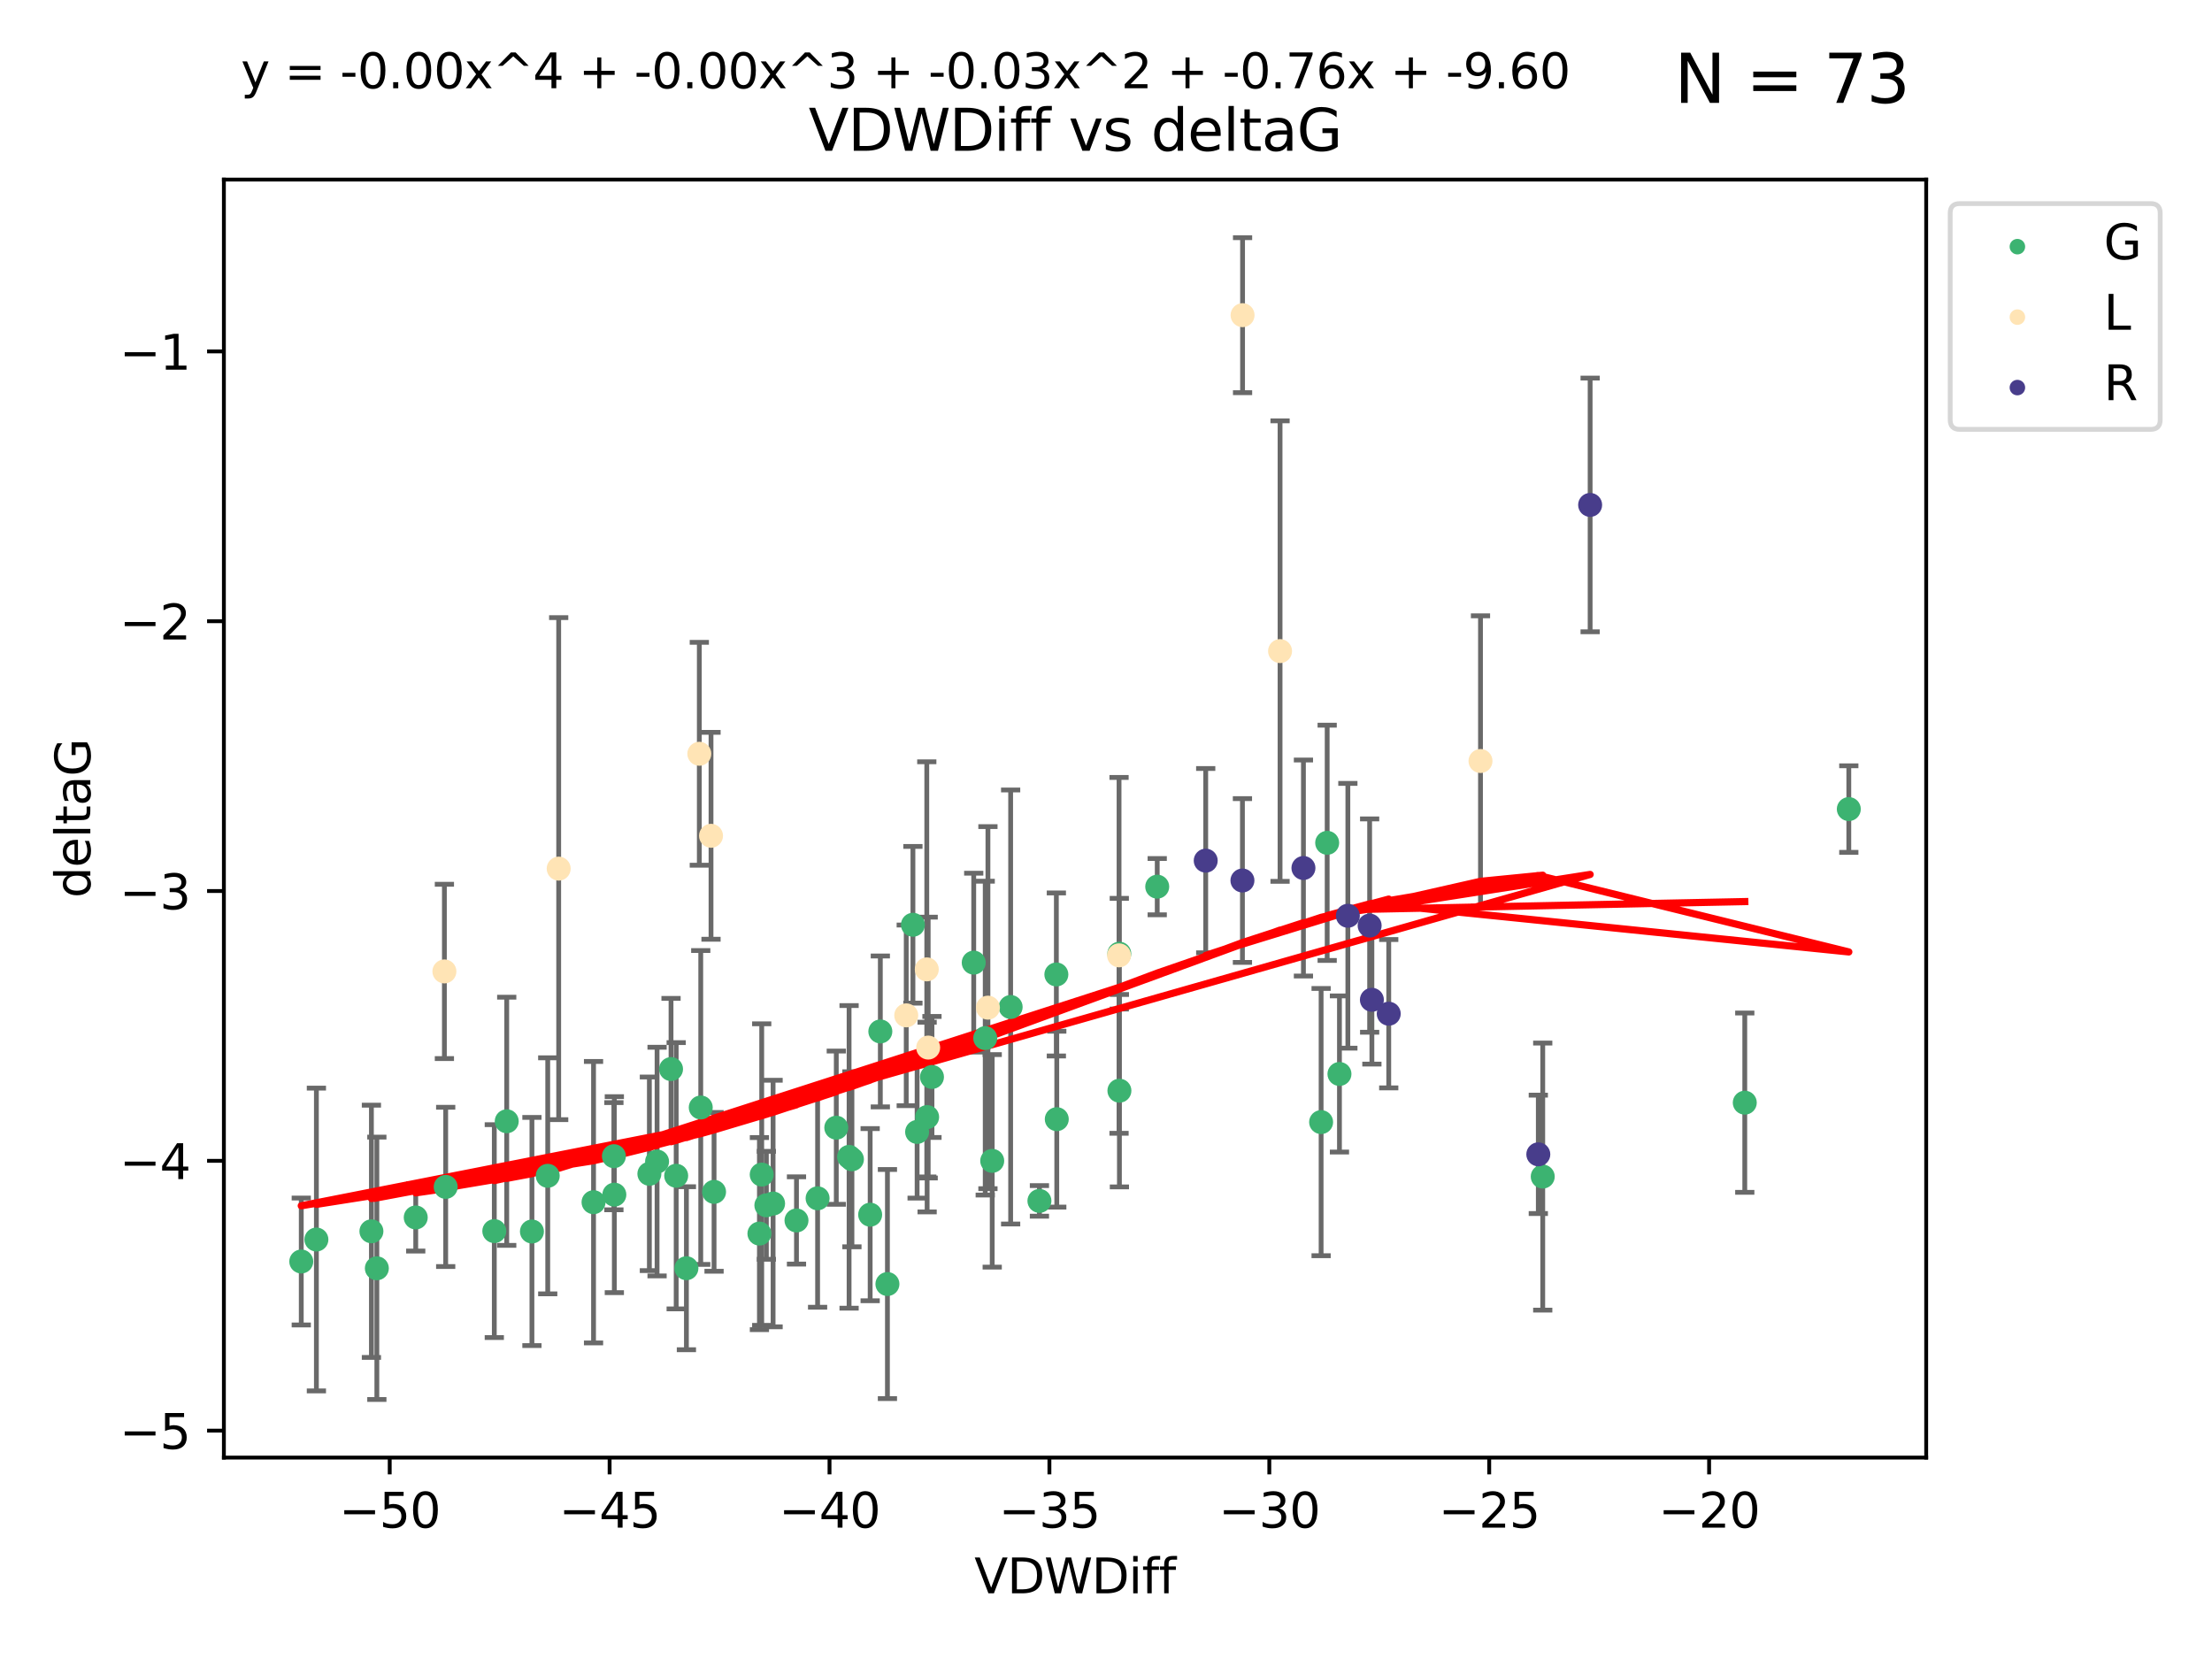 <?xml version="1.0" encoding="utf-8" standalone="no"?>
<!DOCTYPE svg PUBLIC "-//W3C//DTD SVG 1.1//EN"
  "http://www.w3.org/Graphics/SVG/1.1/DTD/svg11.dtd">
<svg xmlns:xlink="http://www.w3.org/1999/xlink" width="460.8pt" height="345.6pt" viewBox="0 0 460.8 345.6" xmlns="http://www.w3.org/2000/svg" version="1.1">
 <defs>
  <style type="text/css">*{stroke-linejoin: round; stroke-linecap: butt}</style>
 </defs>
 <g id="figure_1">
  <g id="patch_1">
   <path d="M 0 345.6 
L 460.8 345.6 
L 460.8 0 
L 0 0 
z
" style="fill: #ffffff"/>
  </g>
  <g id="axes_1">
   <g id="patch_2">
    <path d="M 46.64 303.64 
L 401.26 303.64 
L 401.26 37.411 
L 46.64 37.411 
z
" style="fill: #ffffff"/>
   </g>
   <g id="PathCollection_1">
    <defs>
     <path id="md3adcbb886" d="M 0 1.118 
C 0.297 1.118 0.581 1 0.791 0.791 
C 1 0.581 1.118 0.297 1.118 0 
C 1.118 -0.297 1 -0.581 0.791 -0.791 
C 0.581 -1 0.297 -1.118 0 -1.118 
C -0.297 -1.118 -0.581 -1 -0.791 -0.791 
C -1 -0.581 -1.118 -0.297 -1.118 0 
C -1.118 0.297 -1 0.581 -0.791 0.791 
C -0.581 1 -0.297 1.118 0 1.118 
z
" style="stroke: #3cb371"/>
    </defs>
    <g clip-path="url(#pef5b275955)">
     <use xlink:href="#md3adcbb886" x="78.505" y="264.211" style="fill: #3cb371; stroke: #3cb371"/>
     <use xlink:href="#md3adcbb886" x="136.879" y="241.977" style="fill: #3cb371; stroke: #3cb371"/>
     <use xlink:href="#md3adcbb886" x="127.978" y="248.867" style="fill: #3cb371; stroke: #3cb371"/>
     <use xlink:href="#md3adcbb886" x="123.645" y="250.439" style="fill: #3cb371; stroke: #3cb371"/>
     <use xlink:href="#md3adcbb886" x="65.911" y="258.214" style="fill: #3cb371; stroke: #3cb371"/>
     <use xlink:href="#md3adcbb886" x="159.648" y="251.085" style="fill: #3cb371; stroke: #3cb371"/>
     <use xlink:href="#md3adcbb886" x="62.759" y="262.794" style="fill: #3cb371; stroke: #3cb371"/>
     <use xlink:href="#md3adcbb886" x="135.278" y="244.528" style="fill: #3cb371; stroke: #3cb371"/>
     <use xlink:href="#md3adcbb886" x="102.973" y="256.46" style="fill: #3cb371; stroke: #3cb371"/>
     <use xlink:href="#md3adcbb886" x="145.979" y="230.708" style="fill: #3cb371; stroke: #3cb371"/>
     <use xlink:href="#md3adcbb886" x="174.214" y="234.918" style="fill: #3cb371; stroke: #3cb371"/>
     <use xlink:href="#md3adcbb886" x="158.679" y="244.688" style="fill: #3cb371; stroke: #3cb371"/>
     <use xlink:href="#md3adcbb886" x="77.372" y="256.501" style="fill: #3cb371; stroke: #3cb371"/>
     <use xlink:href="#md3adcbb886" x="148.752" y="248.288" style="fill: #3cb371; stroke: #3cb371"/>
     <use xlink:href="#md3adcbb886" x="161.048" y="250.718" style="fill: #3cb371; stroke: #3cb371"/>
     <use xlink:href="#md3adcbb886" x="181.27" y="253.04" style="fill: #3cb371; stroke: #3cb371"/>
     <use xlink:href="#md3adcbb886" x="105.561" y="233.582" style="fill: #3cb371; stroke: #3cb371"/>
     <use xlink:href="#md3adcbb886" x="110.811" y="256.544" style="fill: #3cb371; stroke: #3cb371"/>
     <use xlink:href="#md3adcbb886" x="140.862" y="244.932" style="fill: #3cb371; stroke: #3cb371"/>
     <use xlink:href="#md3adcbb886" x="139.788" y="222.706" style="fill: #3cb371; stroke: #3cb371"/>
     <use xlink:href="#md3adcbb886" x="165.923" y="254.242" style="fill: #3cb371; stroke: #3cb371"/>
     <use xlink:href="#md3adcbb886" x="92.846" y="247.256" style="fill: #3cb371; stroke: #3cb371"/>
     <use xlink:href="#md3adcbb886" x="158.201" y="256.98" style="fill: #3cb371; stroke: #3cb371"/>
     <use xlink:href="#md3adcbb886" x="86.605" y="253.618" style="fill: #3cb371; stroke: #3cb371"/>
     <use xlink:href="#md3adcbb886" x="114.103" y="244.944" style="fill: #3cb371; stroke: #3cb371"/>
     <use xlink:href="#md3adcbb886" x="142.992" y="264.195" style="fill: #3cb371; stroke: #3cb371"/>
     <use xlink:href="#md3adcbb886" x="220.146" y="233.143" style="fill: #3cb371; stroke: #3cb371"/>
     <use xlink:href="#md3adcbb886" x="202.844" y="200.532" style="fill: #3cb371; stroke: #3cb371"/>
     <use xlink:href="#md3adcbb886" x="233.169" y="198.674" style="fill: #3cb371; stroke: #3cb371"/>
     <use xlink:href="#md3adcbb886" x="176.88" y="240.998" style="fill: #3cb371; stroke: #3cb371"/>
     <use xlink:href="#md3adcbb886" x="216.531" y="250.169" style="fill: #3cb371; stroke: #3cb371"/>
     <use xlink:href="#md3adcbb886" x="170.321" y="249.632" style="fill: #3cb371; stroke: #3cb371"/>
     <use xlink:href="#md3adcbb886" x="184.868" y="267.488" style="fill: #3cb371; stroke: #3cb371"/>
     <use xlink:href="#md3adcbb886" x="233.194" y="227.211" style="fill: #3cb371; stroke: #3cb371"/>
     <use xlink:href="#md3adcbb886" x="191.051" y="235.802" style="fill: #3cb371; stroke: #3cb371"/>
     <use xlink:href="#md3adcbb886" x="127.886" y="240.857" style="fill: #3cb371; stroke: #3cb371"/>
     <use xlink:href="#md3adcbb886" x="206.696" y="241.829" style="fill: #3cb371; stroke: #3cb371"/>
     <use xlink:href="#md3adcbb886" x="177.472" y="241.5" style="fill: #3cb371; stroke: #3cb371"/>
     <use xlink:href="#md3adcbb886" x="194.147" y="224.353" style="fill: #3cb371; stroke: #3cb371"/>
     <use xlink:href="#md3adcbb886" x="210.536" y="209.777" style="fill: #3cb371; stroke: #3cb371"/>
     <use xlink:href="#md3adcbb886" x="241.071" y="184.709" style="fill: #3cb371; stroke: #3cb371"/>
     <use xlink:href="#md3adcbb886" x="190.179" y="192.646" style="fill: #3cb371; stroke: #3cb371"/>
     <use xlink:href="#md3adcbb886" x="193.138" y="232.706" style="fill: #3cb371; stroke: #3cb371"/>
     <use xlink:href="#md3adcbb886" x="220.059" y="202.998" style="fill: #3cb371; stroke: #3cb371"/>
     <use xlink:href="#md3adcbb886" x="205.24" y="216.26" style="fill: #3cb371; stroke: #3cb371"/>
     <use xlink:href="#md3adcbb886" x="183.389" y="214.869" style="fill: #3cb371; stroke: #3cb371"/>
     <use xlink:href="#md3adcbb886" x="276.475" y="175.575" style="fill: #3cb371; stroke: #3cb371"/>
     <use xlink:href="#md3adcbb886" x="275.212" y="233.754" style="fill: #3cb371; stroke: #3cb371"/>
     <use xlink:href="#md3adcbb886" x="321.381" y="245.104" style="fill: #3cb371; stroke: #3cb371"/>
     <use xlink:href="#md3adcbb886" x="279.033" y="223.728" style="fill: #3cb371; stroke: #3cb371"/>
     <use xlink:href="#md3adcbb886" x="385.141" y="168.546" style="fill: #3cb371; stroke: #3cb371"/>
     <use xlink:href="#md3adcbb886" x="363.469" y="229.707" style="fill: #3cb371; stroke: #3cb371"/>
    </g>
   </g>
   <g id="PathCollection_2">
    <defs>
     <path id="m2c2a32505f" d="M 0 1.118 
C 0.297 1.118 0.581 1 0.791 0.791 
C 1 0.581 1.118 0.297 1.118 0 
C 1.118 -0.297 1 -0.581 0.791 -0.791 
C 0.581 -1 0.297 -1.118 0 -1.118 
C -0.297 -1.118 -0.581 -1 -0.791 -0.791 
C -1 -0.581 -1.118 -0.297 -1.118 0 
C -1.118 0.297 -1 0.581 -0.791 0.791 
C -0.581 1 -0.297 1.118 0 1.118 
z
" style="stroke: #ffe4b5"/>
    </defs>
    <g clip-path="url(#pef5b275955)">
     <use xlink:href="#m2c2a32505f" x="145.68" y="157.025" style="fill: #ffe4b5; stroke: #ffe4b5"/>
     <use xlink:href="#m2c2a32505f" x="193.357" y="218.228" style="fill: #ffe4b5; stroke: #ffe4b5"/>
     <use xlink:href="#m2c2a32505f" x="92.576" y="202.366" style="fill: #ffe4b5; stroke: #ffe4b5"/>
     <use xlink:href="#m2c2a32505f" x="193.066" y="201.939" style="fill: #ffe4b5; stroke: #ffe4b5"/>
     <use xlink:href="#m2c2a32505f" x="266.659" y="135.635" style="fill: #ffe4b5; stroke: #ffe4b5"/>
     <use xlink:href="#m2c2a32505f" x="148.118" y="174.111" style="fill: #ffe4b5; stroke: #ffe4b5"/>
     <use xlink:href="#m2c2a32505f" x="116.385" y="180.95" style="fill: #ffe4b5; stroke: #ffe4b5"/>
     <use xlink:href="#m2c2a32505f" x="233.118" y="199.02" style="fill: #ffe4b5; stroke: #ffe4b5"/>
     <use xlink:href="#m2c2a32505f" x="205.804" y="209.912" style="fill: #ffe4b5; stroke: #ffe4b5"/>
     <use xlink:href="#m2c2a32505f" x="188.786" y="211.518" style="fill: #ffe4b5; stroke: #ffe4b5"/>
     <use xlink:href="#m2c2a32505f" x="258.849" y="65.657" style="fill: #ffe4b5; stroke: #ffe4b5"/>
     <use xlink:href="#m2c2a32505f" x="308.414" y="158.534" style="fill: #ffe4b5; stroke: #ffe4b5"/>
    </g>
   </g>
   <g id="PathCollection_3">
    <defs>
     <path id="m43ad00a705" d="M 0 1.118 
C 0.297 1.118 0.581 1 0.791 0.791 
C 1 0.581 1.118 0.297 1.118 0 
C 1.118 -0.297 1 -0.581 0.791 -0.791 
C 0.581 -1 0.297 -1.118 0 -1.118 
C -0.297 -1.118 -0.581 -1 -0.791 -0.791 
C -1 -0.581 -1.118 -0.297 -1.118 0 
C -1.118 0.297 -1 0.581 -0.791 0.791 
C -0.581 1 -0.297 1.118 0 1.118 
z
" style="stroke: #483d8b"/>
    </defs>
    <g clip-path="url(#pef5b275955)">
     <use xlink:href="#m43ad00a705" x="271.53" y="180.82" style="fill: #483d8b; stroke: #483d8b"/>
     <use xlink:href="#m43ad00a705" x="331.254" y="105.183" style="fill: #483d8b; stroke: #483d8b"/>
     <use xlink:href="#m43ad00a705" x="289.3" y="211.175" style="fill: #483d8b; stroke: #483d8b"/>
     <use xlink:href="#m43ad00a705" x="251.173" y="179.288" style="fill: #483d8b; stroke: #483d8b"/>
     <use xlink:href="#m43ad00a705" x="285.321" y="192.814" style="fill: #483d8b; stroke: #483d8b"/>
     <use xlink:href="#m43ad00a705" x="320.459" y="240.47" style="fill: #483d8b; stroke: #483d8b"/>
     <use xlink:href="#m43ad00a705" x="285.79" y="208.278" style="fill: #483d8b; stroke: #483d8b"/>
     <use xlink:href="#m43ad00a705" x="258.822" y="183.424" style="fill: #483d8b; stroke: #483d8b"/>
     <use xlink:href="#m43ad00a705" x="280.784" y="190.772" style="fill: #483d8b; stroke: #483d8b"/>
    </g>
   </g>
   <g id="matplotlib.axis_1">
    <g id="xtick_1">
     <g id="line2d_1">
      <defs>
       <path id="me455924cfa" d="M 0 0 
L 0 3.5 
" style="stroke: #000000; stroke-width: 0.8"/>
      </defs>
      <g>
       <use xlink:href="#me455924cfa" x="81.184" y="303.64" style="stroke: #000000; stroke-width: 0.8"/>
      </g>
     </g>
     <g id="text_1">
      <!-- −50 -->
      <g transform="translate(70.632 318.238)scale(0.1 -0.1)">
       <defs>
        <path id="DejaVuSans-2212" d="M 678 2272 
L 4684 2272 
L 4684 1741 
L 678 1741 
L 678 2272 
z
" transform="scale(0.016)"/>
        <path id="DejaVuSans-35" d="M 691 4666 
L 3169 4666 
L 3169 4134 
L 1269 4134 
L 1269 2991 
Q 1406 3038 1543 3061 
Q 1681 3084 1819 3084 
Q 2600 3084 3056 2656 
Q 3513 2228 3513 1497 
Q 3513 744 3044 326 
Q 2575 -91 1722 -91 
Q 1428 -91 1123 -41 
Q 819 9 494 109 
L 494 744 
Q 775 591 1075 516 
Q 1375 441 1709 441 
Q 2250 441 2565 725 
Q 2881 1009 2881 1497 
Q 2881 1984 2565 2268 
Q 2250 2553 1709 2553 
Q 1456 2553 1204 2497 
Q 953 2441 691 2322 
L 691 4666 
z
" transform="scale(0.016)"/>
        <path id="DejaVuSans-30" d="M 2034 4250 
Q 1547 4250 1301 3770 
Q 1056 3291 1056 2328 
Q 1056 1369 1301 889 
Q 1547 409 2034 409 
Q 2525 409 2770 889 
Q 3016 1369 3016 2328 
Q 3016 3291 2770 3770 
Q 2525 4250 2034 4250 
z
M 2034 4750 
Q 2819 4750 3233 4129 
Q 3647 3509 3647 2328 
Q 3647 1150 3233 529 
Q 2819 -91 2034 -91 
Q 1250 -91 836 529 
Q 422 1150 422 2328 
Q 422 3509 836 4129 
Q 1250 4750 2034 4750 
z
" transform="scale(0.016)"/>
       </defs>
       <use xlink:href="#DejaVuSans-2212"/>
       <use xlink:href="#DejaVuSans-35" x="83.789"/>
       <use xlink:href="#DejaVuSans-30" x="147.412"/>
      </g>
     </g>
    </g>
    <g id="xtick_2">
     <g id="line2d_2">
      <g>
       <use xlink:href="#me455924cfa" x="126.993" y="303.64" style="stroke: #000000; stroke-width: 0.8"/>
      </g>
     </g>
     <g id="text_2">
      <!-- −45 -->
      <g transform="translate(116.441 318.238)scale(0.1 -0.1)">
       <defs>
        <path id="DejaVuSans-34" d="M 2419 4116 
L 825 1625 
L 2419 1625 
L 2419 4116 
z
M 2253 4666 
L 3047 4666 
L 3047 1625 
L 3713 1625 
L 3713 1100 
L 3047 1100 
L 3047 0 
L 2419 0 
L 2419 1100 
L 313 1100 
L 313 1709 
L 2253 4666 
z
" transform="scale(0.016)"/>
       </defs>
       <use xlink:href="#DejaVuSans-2212"/>
       <use xlink:href="#DejaVuSans-34" x="83.789"/>
       <use xlink:href="#DejaVuSans-35" x="147.412"/>
      </g>
     </g>
    </g>
    <g id="xtick_3">
     <g id="line2d_3">
      <g>
       <use xlink:href="#me455924cfa" x="172.802" y="303.64" style="stroke: #000000; stroke-width: 0.8"/>
      </g>
     </g>
     <g id="text_3">
      <!-- −40 -->
      <g transform="translate(162.25 318.238)scale(0.1 -0.1)">
       <use xlink:href="#DejaVuSans-2212"/>
       <use xlink:href="#DejaVuSans-34" x="83.789"/>
       <use xlink:href="#DejaVuSans-30" x="147.412"/>
      </g>
     </g>
    </g>
    <g id="xtick_4">
     <g id="line2d_4">
      <g>
       <use xlink:href="#me455924cfa" x="218.611" y="303.64" style="stroke: #000000; stroke-width: 0.8"/>
      </g>
     </g>
     <g id="text_4">
      <!-- −35 -->
      <g transform="translate(208.059 318.238)scale(0.1 -0.1)">
       <defs>
        <path id="DejaVuSans-33" d="M 2597 2516 
Q 3050 2419 3304 2112 
Q 3559 1806 3559 1356 
Q 3559 666 3084 287 
Q 2609 -91 1734 -91 
Q 1441 -91 1130 -33 
Q 819 25 488 141 
L 488 750 
Q 750 597 1062 519 
Q 1375 441 1716 441 
Q 2309 441 2620 675 
Q 2931 909 2931 1356 
Q 2931 1769 2642 2001 
Q 2353 2234 1838 2234 
L 1294 2234 
L 1294 2753 
L 1863 2753 
Q 2328 2753 2575 2939 
Q 2822 3125 2822 3475 
Q 2822 3834 2567 4026 
Q 2313 4219 1838 4219 
Q 1578 4219 1281 4162 
Q 984 4106 628 3988 
L 628 4550 
Q 988 4650 1302 4700 
Q 1616 4750 1894 4750 
Q 2613 4750 3031 4423 
Q 3450 4097 3450 3541 
Q 3450 3153 3228 2886 
Q 3006 2619 2597 2516 
z
" transform="scale(0.016)"/>
       </defs>
       <use xlink:href="#DejaVuSans-2212"/>
       <use xlink:href="#DejaVuSans-33" x="83.789"/>
       <use xlink:href="#DejaVuSans-35" x="147.412"/>
      </g>
     </g>
    </g>
    <g id="xtick_5">
     <g id="line2d_5">
      <g>
       <use xlink:href="#me455924cfa" x="264.42" y="303.64" style="stroke: #000000; stroke-width: 0.8"/>
      </g>
     </g>
     <g id="text_5">
      <!-- −30 -->
      <g transform="translate(253.868 318.238)scale(0.1 -0.1)">
       <use xlink:href="#DejaVuSans-2212"/>
       <use xlink:href="#DejaVuSans-33" x="83.789"/>
       <use xlink:href="#DejaVuSans-30" x="147.412"/>
      </g>
     </g>
    </g>
    <g id="xtick_6">
     <g id="line2d_6">
      <g>
       <use xlink:href="#me455924cfa" x="310.229" y="303.64" style="stroke: #000000; stroke-width: 0.8"/>
      </g>
     </g>
     <g id="text_6">
      <!-- −25 -->
      <g transform="translate(299.676 318.238)scale(0.1 -0.1)">
       <defs>
        <path id="DejaVuSans-32" d="M 1228 531 
L 3431 531 
L 3431 0 
L 469 0 
L 469 531 
Q 828 903 1448 1529 
Q 2069 2156 2228 2338 
Q 2531 2678 2651 2914 
Q 2772 3150 2772 3378 
Q 2772 3750 2511 3984 
Q 2250 4219 1831 4219 
Q 1534 4219 1204 4116 
Q 875 4013 500 3803 
L 500 4441 
Q 881 4594 1212 4672 
Q 1544 4750 1819 4750 
Q 2544 4750 2975 4387 
Q 3406 4025 3406 3419 
Q 3406 3131 3298 2873 
Q 3191 2616 2906 2266 
Q 2828 2175 2409 1742 
Q 1991 1309 1228 531 
z
" transform="scale(0.016)"/>
       </defs>
       <use xlink:href="#DejaVuSans-2212"/>
       <use xlink:href="#DejaVuSans-32" x="83.789"/>
       <use xlink:href="#DejaVuSans-35" x="147.412"/>
      </g>
     </g>
    </g>
    <g id="xtick_7">
     <g id="line2d_7">
      <g>
       <use xlink:href="#me455924cfa" x="356.038" y="303.64" style="stroke: #000000; stroke-width: 0.8"/>
      </g>
     </g>
     <g id="text_7">
      <!-- −20 -->
      <g transform="translate(345.485 318.238)scale(0.1 -0.1)">
       <use xlink:href="#DejaVuSans-2212"/>
       <use xlink:href="#DejaVuSans-32" x="83.789"/>
       <use xlink:href="#DejaVuSans-30" x="147.412"/>
      </g>
     </g>
    </g>
    <g id="text_8">
     <!-- VDWDiff -->
     <g transform="translate(202.977 331.917)scale(0.1 -0.1)">
      <defs>
       <path id="DejaVuSans-56" d="M 1831 0 
L 50 4666 
L 709 4666 
L 2188 738 
L 3669 4666 
L 4325 4666 
L 2547 0 
L 1831 0 
z
" transform="scale(0.016)"/>
       <path id="DejaVuSans-44" d="M 1259 4147 
L 1259 519 
L 2022 519 
Q 2988 519 3436 956 
Q 3884 1394 3884 2338 
Q 3884 3275 3436 3711 
Q 2988 4147 2022 4147 
L 1259 4147 
z
M 628 4666 
L 1925 4666 
Q 3281 4666 3915 4102 
Q 4550 3538 4550 2338 
Q 4550 1131 3912 565 
Q 3275 0 1925 0 
L 628 0 
L 628 4666 
z
" transform="scale(0.016)"/>
       <path id="DejaVuSans-57" d="M 213 4666 
L 850 4666 
L 1831 722 
L 2809 4666 
L 3519 4666 
L 4500 722 
L 5478 4666 
L 6119 4666 
L 4947 0 
L 4153 0 
L 3169 4050 
L 2175 0 
L 1381 0 
L 213 4666 
z
" transform="scale(0.016)"/>
       <path id="DejaVuSans-69" d="M 603 3500 
L 1178 3500 
L 1178 0 
L 603 0 
L 603 3500 
z
M 603 4863 
L 1178 4863 
L 1178 4134 
L 603 4134 
L 603 4863 
z
" transform="scale(0.016)"/>
       <path id="DejaVuSans-66" d="M 2375 4863 
L 2375 4384 
L 1825 4384 
Q 1516 4384 1395 4259 
Q 1275 4134 1275 3809 
L 1275 3500 
L 2222 3500 
L 2222 3053 
L 1275 3053 
L 1275 0 
L 697 0 
L 697 3053 
L 147 3053 
L 147 3500 
L 697 3500 
L 697 3744 
Q 697 4328 969 4595 
Q 1241 4863 1831 4863 
L 2375 4863 
z
" transform="scale(0.016)"/>
      </defs>
      <use xlink:href="#DejaVuSans-56"/>
      <use xlink:href="#DejaVuSans-44" x="68.408"/>
      <use xlink:href="#DejaVuSans-57" x="145.41"/>
      <use xlink:href="#DejaVuSans-44" x="244.287"/>
      <use xlink:href="#DejaVuSans-69" x="321.289"/>
      <use xlink:href="#DejaVuSans-66" x="349.072"/>
      <use xlink:href="#DejaVuSans-66" x="384.277"/>
     </g>
    </g>
   </g>
   <g id="matplotlib.axis_2">
    <g id="ytick_1">
     <g id="line2d_8">
      <defs>
       <path id="m483d3ed8d2" d="M 0 0 
L -3.5 0 
" style="stroke: #000000; stroke-width: 0.8"/>
      </defs>
      <g>
       <use xlink:href="#m483d3ed8d2" x="46.64" y="298.025" style="stroke: #000000; stroke-width: 0.8"/>
      </g>
     </g>
     <g id="text_9">
      <!-- −5 -->
      <g transform="translate(24.898 301.824)scale(0.1 -0.1)">
       <use xlink:href="#DejaVuSans-2212"/>
       <use xlink:href="#DejaVuSans-35" x="83.789"/>
      </g>
     </g>
    </g>
    <g id="ytick_2">
     <g id="line2d_9">
      <g>
       <use xlink:href="#m483d3ed8d2" x="46.64" y="241.82" style="stroke: #000000; stroke-width: 0.8"/>
      </g>
     </g>
     <g id="text_10">
      <!-- −4 -->
      <g transform="translate(24.898 245.619)scale(0.1 -0.1)">
       <use xlink:href="#DejaVuSans-2212"/>
       <use xlink:href="#DejaVuSans-34" x="83.789"/>
      </g>
     </g>
    </g>
    <g id="ytick_3">
     <g id="line2d_10">
      <g>
       <use xlink:href="#m483d3ed8d2" x="46.64" y="185.616" style="stroke: #000000; stroke-width: 0.8"/>
      </g>
     </g>
     <g id="text_11">
      <!-- −3 -->
      <g transform="translate(24.898 189.415)scale(0.1 -0.1)">
       <use xlink:href="#DejaVuSans-2212"/>
       <use xlink:href="#DejaVuSans-33" x="83.789"/>
      </g>
     </g>
    </g>
    <g id="ytick_4">
     <g id="line2d_11">
      <g>
       <use xlink:href="#m483d3ed8d2" x="46.64" y="129.411" style="stroke: #000000; stroke-width: 0.8"/>
      </g>
     </g>
     <g id="text_12">
      <!-- −2 -->
      <g transform="translate(24.898 133.21)scale(0.1 -0.1)">
       <use xlink:href="#DejaVuSans-2212"/>
       <use xlink:href="#DejaVuSans-32" x="83.789"/>
      </g>
     </g>
    </g>
    <g id="ytick_5">
     <g id="line2d_12">
      <g>
       <use xlink:href="#m483d3ed8d2" x="46.64" y="73.207" style="stroke: #000000; stroke-width: 0.8"/>
      </g>
     </g>
     <g id="text_13">
      <!-- −1 -->
      <g transform="translate(24.898 77.006)scale(0.1 -0.1)">
       <defs>
        <path id="DejaVuSans-31" d="M 794 531 
L 1825 531 
L 1825 4091 
L 703 3866 
L 703 4441 
L 1819 4666 
L 2450 4666 
L 2450 531 
L 3481 531 
L 3481 0 
L 794 0 
L 794 531 
z
" transform="scale(0.016)"/>
       </defs>
       <use xlink:href="#DejaVuSans-2212"/>
       <use xlink:href="#DejaVuSans-31" x="83.789"/>
      </g>
     </g>
    </g>
    <g id="text_14">
     <!-- deltaG -->
     <g transform="translate(18.818 187.064)rotate(-90)scale(0.1 -0.1)">
      <defs>
       <path id="DejaVuSans-64" d="M 2906 2969 
L 2906 4863 
L 3481 4863 
L 3481 0 
L 2906 0 
L 2906 525 
Q 2725 213 2448 61 
Q 2172 -91 1784 -91 
Q 1150 -91 751 415 
Q 353 922 353 1747 
Q 353 2572 751 3078 
Q 1150 3584 1784 3584 
Q 2172 3584 2448 3432 
Q 2725 3281 2906 2969 
z
M 947 1747 
Q 947 1113 1208 752 
Q 1469 391 1925 391 
Q 2381 391 2643 752 
Q 2906 1113 2906 1747 
Q 2906 2381 2643 2742 
Q 2381 3103 1925 3103 
Q 1469 3103 1208 2742 
Q 947 2381 947 1747 
z
" transform="scale(0.016)"/>
       <path id="DejaVuSans-65" d="M 3597 1894 
L 3597 1613 
L 953 1613 
Q 991 1019 1311 708 
Q 1631 397 2203 397 
Q 2534 397 2845 478 
Q 3156 559 3463 722 
L 3463 178 
Q 3153 47 2828 -22 
Q 2503 -91 2169 -91 
Q 1331 -91 842 396 
Q 353 884 353 1716 
Q 353 2575 817 3079 
Q 1281 3584 2069 3584 
Q 2775 3584 3186 3129 
Q 3597 2675 3597 1894 
z
M 3022 2063 
Q 3016 2534 2758 2815 
Q 2500 3097 2075 3097 
Q 1594 3097 1305 2825 
Q 1016 2553 972 2059 
L 3022 2063 
z
" transform="scale(0.016)"/>
       <path id="DejaVuSans-6c" d="M 603 4863 
L 1178 4863 
L 1178 0 
L 603 0 
L 603 4863 
z
" transform="scale(0.016)"/>
       <path id="DejaVuSans-74" d="M 1172 4494 
L 1172 3500 
L 2356 3500 
L 2356 3053 
L 1172 3053 
L 1172 1153 
Q 1172 725 1289 603 
Q 1406 481 1766 481 
L 2356 481 
L 2356 0 
L 1766 0 
Q 1100 0 847 248 
Q 594 497 594 1153 
L 594 3053 
L 172 3053 
L 172 3500 
L 594 3500 
L 594 4494 
L 1172 4494 
z
" transform="scale(0.016)"/>
       <path id="DejaVuSans-61" d="M 2194 1759 
Q 1497 1759 1228 1600 
Q 959 1441 959 1056 
Q 959 750 1161 570 
Q 1363 391 1709 391 
Q 2188 391 2477 730 
Q 2766 1069 2766 1631 
L 2766 1759 
L 2194 1759 
z
M 3341 1997 
L 3341 0 
L 2766 0 
L 2766 531 
Q 2569 213 2275 61 
Q 1981 -91 1556 -91 
Q 1019 -91 701 211 
Q 384 513 384 1019 
Q 384 1609 779 1909 
Q 1175 2209 1959 2209 
L 2766 2209 
L 2766 2266 
Q 2766 2663 2505 2880 
Q 2244 3097 1772 3097 
Q 1472 3097 1187 3025 
Q 903 2953 641 2809 
L 641 3341 
Q 956 3463 1253 3523 
Q 1550 3584 1831 3584 
Q 2591 3584 2966 3190 
Q 3341 2797 3341 1997 
z
" transform="scale(0.016)"/>
       <path id="DejaVuSans-47" d="M 3809 666 
L 3809 1919 
L 2778 1919 
L 2778 2438 
L 4434 2438 
L 4434 434 
Q 4069 175 3628 42 
Q 3188 -91 2688 -91 
Q 1594 -91 976 548 
Q 359 1188 359 2328 
Q 359 3472 976 4111 
Q 1594 4750 2688 4750 
Q 3144 4750 3555 4637 
Q 3966 4525 4313 4306 
L 4313 3634 
Q 3963 3931 3569 4081 
Q 3175 4231 2741 4231 
Q 1884 4231 1454 3753 
Q 1025 3275 1025 2328 
Q 1025 1384 1454 906 
Q 1884 428 2741 428 
Q 3075 428 3337 486 
Q 3600 544 3809 666 
z
" transform="scale(0.016)"/>
      </defs>
      <use xlink:href="#DejaVuSans-64"/>
      <use xlink:href="#DejaVuSans-65" x="63.477"/>
      <use xlink:href="#DejaVuSans-6c" x="125"/>
      <use xlink:href="#DejaVuSans-74" x="152.783"/>
      <use xlink:href="#DejaVuSans-61" x="191.992"/>
      <use xlink:href="#DejaVuSans-47" x="253.271"/>
     </g>
    </g>
   </g>
   <g id="LineCollection_1">
    <path d="M 78.505 291.539 
L 78.505 236.883 
" clip-path="url(#pef5b275955)" style="fill: none; stroke: #696969"/>
    <path d="M 136.879 265.793 
L 136.879 218.161 
" clip-path="url(#pef5b275955)" style="fill: none; stroke: #696969"/>
    <path d="M 127.978 269.281 
L 127.978 228.452 
" clip-path="url(#pef5b275955)" style="fill: none; stroke: #696969"/>
    <path d="M 123.645 279.753 
L 123.645 221.124 
" clip-path="url(#pef5b275955)" style="fill: none; stroke: #696969"/>
    <path d="M 65.911 289.751 
L 65.911 226.677 
" clip-path="url(#pef5b275955)" style="fill: none; stroke: #696969"/>
    <path d="M 159.648 262.33 
L 159.648 239.841 
" clip-path="url(#pef5b275955)" style="fill: none; stroke: #696969"/>
    <path d="M 62.759 276.015 
L 62.759 249.574 
" clip-path="url(#pef5b275955)" style="fill: none; stroke: #696969"/>
    <path d="M 135.278 264.693 
L 135.278 224.362 
" clip-path="url(#pef5b275955)" style="fill: none; stroke: #696969"/>
    <path d="M 102.973 278.634 
L 102.973 234.286 
" clip-path="url(#pef5b275955)" style="fill: none; stroke: #696969"/>
    <path d="M 145.979 263.399 
L 145.979 198.017 
" clip-path="url(#pef5b275955)" style="fill: none; stroke: #696969"/>
    <path d="M 174.214 250.882 
L 174.214 218.955 
" clip-path="url(#pef5b275955)" style="fill: none; stroke: #696969"/>
    <path d="M 158.679 276.098 
L 158.679 213.277 
" clip-path="url(#pef5b275955)" style="fill: none; stroke: #696969"/>
    <path d="M 77.372 282.774 
L 77.372 230.227 
" clip-path="url(#pef5b275955)" style="fill: none; stroke: #696969"/>
    <path d="M 148.752 264.827 
L 148.752 231.749 
" clip-path="url(#pef5b275955)" style="fill: none; stroke: #696969"/>
    <path d="M 161.048 276.399 
L 161.048 225.037 
" clip-path="url(#pef5b275955)" style="fill: none; stroke: #696969"/>
    <path d="M 181.27 270.972 
L 181.27 235.108 
" clip-path="url(#pef5b275955)" style="fill: none; stroke: #696969"/>
    <path d="M 105.561 259.432 
L 105.561 207.732 
" clip-path="url(#pef5b275955)" style="fill: none; stroke: #696969"/>
    <path d="M 110.811 280.306 
L 110.811 232.782 
" clip-path="url(#pef5b275955)" style="fill: none; stroke: #696969"/>
    <path d="M 140.862 272.666 
L 140.862 217.197 
" clip-path="url(#pef5b275955)" style="fill: none; stroke: #696969"/>
    <path d="M 139.788 237.43 
L 139.788 207.982 
" clip-path="url(#pef5b275955)" style="fill: none; stroke: #696969"/>
    <path d="M 165.923 263.33 
L 165.923 245.154 
" clip-path="url(#pef5b275955)" style="fill: none; stroke: #696969"/>
    <path d="M 92.846 263.844 
L 92.846 230.668 
" clip-path="url(#pef5b275955)" style="fill: none; stroke: #696969"/>
    <path d="M 158.201 276.986 
L 158.201 236.974 
" clip-path="url(#pef5b275955)" style="fill: none; stroke: #696969"/>
    <path d="M 86.605 260.616 
L 86.605 246.62 
" clip-path="url(#pef5b275955)" style="fill: none; stroke: #696969"/>
    <path d="M 114.103 269.529 
L 114.103 220.359 
" clip-path="url(#pef5b275955)" style="fill: none; stroke: #696969"/>
    <path d="M 142.992 281.174 
L 142.992 247.216 
" clip-path="url(#pef5b275955)" style="fill: none; stroke: #696969"/>
    <path d="M 220.146 251.462 
L 220.146 214.823 
" clip-path="url(#pef5b275955)" style="fill: none; stroke: #696969"/>
    <path d="M 202.844 219.162 
L 202.844 181.902 
" clip-path="url(#pef5b275955)" style="fill: none; stroke: #696969"/>
    <path d="M 233.169 210.202 
L 233.169 187.145 
" clip-path="url(#pef5b275955)" style="fill: none; stroke: #696969"/>
    <path d="M 176.88 272.518 
L 176.88 209.478 
" clip-path="url(#pef5b275955)" style="fill: none; stroke: #696969"/>
    <path d="M 216.531 253.352 
L 216.531 246.986 
" clip-path="url(#pef5b275955)" style="fill: none; stroke: #696969"/>
    <path d="M 170.321 272.322 
L 170.321 226.942 
" clip-path="url(#pef5b275955)" style="fill: none; stroke: #696969"/>
    <path d="M 184.868 291.352 
L 184.868 243.624 
" clip-path="url(#pef5b275955)" style="fill: none; stroke: #696969"/>
    <path d="M 233.194 247.256 
L 233.194 207.167 
" clip-path="url(#pef5b275955)" style="fill: none; stroke: #696969"/>
    <path d="M 191.051 249.585 
L 191.051 222.019 
" clip-path="url(#pef5b275955)" style="fill: none; stroke: #696969"/>
    <path d="M 127.886 252.021 
L 127.886 229.693 
" clip-path="url(#pef5b275955)" style="fill: none; stroke: #696969"/>
    <path d="M 206.696 263.966 
L 206.696 219.693 
" clip-path="url(#pef5b275955)" style="fill: none; stroke: #696969"/>
    <path d="M 177.472 259.732 
L 177.472 223.267 
" clip-path="url(#pef5b275955)" style="fill: none; stroke: #696969"/>
    <path d="M 194.147 236.958 
L 194.147 211.748 
" clip-path="url(#pef5b275955)" style="fill: none; stroke: #696969"/>
    <path d="M 210.536 254.983 
L 210.536 164.571 
" clip-path="url(#pef5b275955)" style="fill: none; stroke: #696969"/>
    <path d="M 241.071 190.571 
L 241.071 178.847 
" clip-path="url(#pef5b275955)" style="fill: none; stroke: #696969"/>
    <path d="M 190.179 208.968 
L 190.179 176.323 
" clip-path="url(#pef5b275955)" style="fill: none; stroke: #696969"/>
    <path d="M 193.138 252.462 
L 193.138 212.95 
" clip-path="url(#pef5b275955)" style="fill: none; stroke: #696969"/>
    <path d="M 220.059 219.98 
L 220.059 186.016 
" clip-path="url(#pef5b275955)" style="fill: none; stroke: #696969"/>
    <path d="M 205.24 248.948 
L 205.24 183.571 
" clip-path="url(#pef5b275955)" style="fill: none; stroke: #696969"/>
    <path d="M 183.389 230.585 
L 183.389 199.152 
" clip-path="url(#pef5b275955)" style="fill: none; stroke: #696969"/>
    <path d="M 276.475 200.081 
L 276.475 151.068 
" clip-path="url(#pef5b275955)" style="fill: none; stroke: #696969"/>
    <path d="M 275.212 261.587 
L 275.212 205.92 
" clip-path="url(#pef5b275955)" style="fill: none; stroke: #696969"/>
    <path d="M 321.381 272.919 
L 321.381 217.29 
" clip-path="url(#pef5b275955)" style="fill: none; stroke: #696969"/>
    <path d="M 279.033 239.994 
L 279.033 207.462 
" clip-path="url(#pef5b275955)" style="fill: none; stroke: #696969"/>
    <path d="M 385.141 177.561 
L 385.141 159.53 
" clip-path="url(#pef5b275955)" style="fill: none; stroke: #696969"/>
    <path d="M 363.469 248.385 
L 363.469 211.029 
" clip-path="url(#pef5b275955)" style="fill: none; stroke: #696969"/>
   </g>
   <g id="line2d_13">
    <defs>
     <path id="mb43565c203" d="M 2 0 
L -2 -0 
" style="stroke: #696969"/>
    </defs>
    <g clip-path="url(#pef5b275955)">
     <use xlink:href="#mb43565c203" x="78.505" y="291.539" style="fill: #696969; stroke: #696969"/>
     <use xlink:href="#mb43565c203" x="136.879" y="265.793" style="fill: #696969; stroke: #696969"/>
     <use xlink:href="#mb43565c203" x="127.978" y="269.281" style="fill: #696969; stroke: #696969"/>
     <use xlink:href="#mb43565c203" x="123.645" y="279.753" style="fill: #696969; stroke: #696969"/>
     <use xlink:href="#mb43565c203" x="65.911" y="289.751" style="fill: #696969; stroke: #696969"/>
     <use xlink:href="#mb43565c203" x="159.648" y="262.33" style="fill: #696969; stroke: #696969"/>
     <use xlink:href="#mb43565c203" x="62.759" y="276.015" style="fill: #696969; stroke: #696969"/>
     <use xlink:href="#mb43565c203" x="135.278" y="264.693" style="fill: #696969; stroke: #696969"/>
     <use xlink:href="#mb43565c203" x="102.973" y="278.634" style="fill: #696969; stroke: #696969"/>
     <use xlink:href="#mb43565c203" x="145.979" y="263.399" style="fill: #696969; stroke: #696969"/>
     <use xlink:href="#mb43565c203" x="174.214" y="250.882" style="fill: #696969; stroke: #696969"/>
     <use xlink:href="#mb43565c203" x="158.679" y="276.098" style="fill: #696969; stroke: #696969"/>
     <use xlink:href="#mb43565c203" x="77.372" y="282.774" style="fill: #696969; stroke: #696969"/>
     <use xlink:href="#mb43565c203" x="148.752" y="264.827" style="fill: #696969; stroke: #696969"/>
     <use xlink:href="#mb43565c203" x="161.048" y="276.399" style="fill: #696969; stroke: #696969"/>
     <use xlink:href="#mb43565c203" x="181.27" y="270.972" style="fill: #696969; stroke: #696969"/>
     <use xlink:href="#mb43565c203" x="105.561" y="259.432" style="fill: #696969; stroke: #696969"/>
     <use xlink:href="#mb43565c203" x="110.811" y="280.306" style="fill: #696969; stroke: #696969"/>
     <use xlink:href="#mb43565c203" x="140.862" y="272.666" style="fill: #696969; stroke: #696969"/>
     <use xlink:href="#mb43565c203" x="139.788" y="237.43" style="fill: #696969; stroke: #696969"/>
     <use xlink:href="#mb43565c203" x="165.923" y="263.33" style="fill: #696969; stroke: #696969"/>
     <use xlink:href="#mb43565c203" x="92.846" y="263.844" style="fill: #696969; stroke: #696969"/>
     <use xlink:href="#mb43565c203" x="158.201" y="276.986" style="fill: #696969; stroke: #696969"/>
     <use xlink:href="#mb43565c203" x="86.605" y="260.616" style="fill: #696969; stroke: #696969"/>
     <use xlink:href="#mb43565c203" x="114.103" y="269.529" style="fill: #696969; stroke: #696969"/>
     <use xlink:href="#mb43565c203" x="142.992" y="281.174" style="fill: #696969; stroke: #696969"/>
     <use xlink:href="#mb43565c203" x="220.146" y="251.462" style="fill: #696969; stroke: #696969"/>
     <use xlink:href="#mb43565c203" x="202.844" y="219.162" style="fill: #696969; stroke: #696969"/>
     <use xlink:href="#mb43565c203" x="233.169" y="210.202" style="fill: #696969; stroke: #696969"/>
     <use xlink:href="#mb43565c203" x="176.88" y="272.518" style="fill: #696969; stroke: #696969"/>
     <use xlink:href="#mb43565c203" x="216.531" y="253.352" style="fill: #696969; stroke: #696969"/>
     <use xlink:href="#mb43565c203" x="170.321" y="272.322" style="fill: #696969; stroke: #696969"/>
     <use xlink:href="#mb43565c203" x="184.868" y="291.352" style="fill: #696969; stroke: #696969"/>
     <use xlink:href="#mb43565c203" x="233.194" y="247.256" style="fill: #696969; stroke: #696969"/>
     <use xlink:href="#mb43565c203" x="191.051" y="249.585" style="fill: #696969; stroke: #696969"/>
     <use xlink:href="#mb43565c203" x="127.886" y="252.021" style="fill: #696969; stroke: #696969"/>
     <use xlink:href="#mb43565c203" x="206.696" y="263.966" style="fill: #696969; stroke: #696969"/>
     <use xlink:href="#mb43565c203" x="177.472" y="259.732" style="fill: #696969; stroke: #696969"/>
     <use xlink:href="#mb43565c203" x="194.147" y="236.958" style="fill: #696969; stroke: #696969"/>
     <use xlink:href="#mb43565c203" x="210.536" y="254.983" style="fill: #696969; stroke: #696969"/>
     <use xlink:href="#mb43565c203" x="241.071" y="190.571" style="fill: #696969; stroke: #696969"/>
     <use xlink:href="#mb43565c203" x="190.179" y="208.968" style="fill: #696969; stroke: #696969"/>
     <use xlink:href="#mb43565c203" x="193.138" y="252.462" style="fill: #696969; stroke: #696969"/>
     <use xlink:href="#mb43565c203" x="220.059" y="219.98" style="fill: #696969; stroke: #696969"/>
     <use xlink:href="#mb43565c203" x="205.24" y="248.948" style="fill: #696969; stroke: #696969"/>
     <use xlink:href="#mb43565c203" x="183.389" y="230.585" style="fill: #696969; stroke: #696969"/>
     <use xlink:href="#mb43565c203" x="276.475" y="200.081" style="fill: #696969; stroke: #696969"/>
     <use xlink:href="#mb43565c203" x="275.212" y="261.587" style="fill: #696969; stroke: #696969"/>
     <use xlink:href="#mb43565c203" x="321.381" y="272.919" style="fill: #696969; stroke: #696969"/>
     <use xlink:href="#mb43565c203" x="279.033" y="239.994" style="fill: #696969; stroke: #696969"/>
     <use xlink:href="#mb43565c203" x="385.141" y="177.561" style="fill: #696969; stroke: #696969"/>
     <use xlink:href="#mb43565c203" x="363.469" y="248.385" style="fill: #696969; stroke: #696969"/>
    </g>
   </g>
   <g id="line2d_14">
    <g clip-path="url(#pef5b275955)">
     <use xlink:href="#mb43565c203" x="78.505" y="236.883" style="fill: #696969; stroke: #696969"/>
     <use xlink:href="#mb43565c203" x="136.879" y="218.161" style="fill: #696969; stroke: #696969"/>
     <use xlink:href="#mb43565c203" x="127.978" y="228.452" style="fill: #696969; stroke: #696969"/>
     <use xlink:href="#mb43565c203" x="123.645" y="221.124" style="fill: #696969; stroke: #696969"/>
     <use xlink:href="#mb43565c203" x="65.911" y="226.677" style="fill: #696969; stroke: #696969"/>
     <use xlink:href="#mb43565c203" x="159.648" y="239.841" style="fill: #696969; stroke: #696969"/>
     <use xlink:href="#mb43565c203" x="62.759" y="249.574" style="fill: #696969; stroke: #696969"/>
     <use xlink:href="#mb43565c203" x="135.278" y="224.362" style="fill: #696969; stroke: #696969"/>
     <use xlink:href="#mb43565c203" x="102.973" y="234.286" style="fill: #696969; stroke: #696969"/>
     <use xlink:href="#mb43565c203" x="145.979" y="198.017" style="fill: #696969; stroke: #696969"/>
     <use xlink:href="#mb43565c203" x="174.214" y="218.955" style="fill: #696969; stroke: #696969"/>
     <use xlink:href="#mb43565c203" x="158.679" y="213.277" style="fill: #696969; stroke: #696969"/>
     <use xlink:href="#mb43565c203" x="77.372" y="230.227" style="fill: #696969; stroke: #696969"/>
     <use xlink:href="#mb43565c203" x="148.752" y="231.749" style="fill: #696969; stroke: #696969"/>
     <use xlink:href="#mb43565c203" x="161.048" y="225.037" style="fill: #696969; stroke: #696969"/>
     <use xlink:href="#mb43565c203" x="181.27" y="235.108" style="fill: #696969; stroke: #696969"/>
     <use xlink:href="#mb43565c203" x="105.561" y="207.732" style="fill: #696969; stroke: #696969"/>
     <use xlink:href="#mb43565c203" x="110.811" y="232.782" style="fill: #696969; stroke: #696969"/>
     <use xlink:href="#mb43565c203" x="140.862" y="217.197" style="fill: #696969; stroke: #696969"/>
     <use xlink:href="#mb43565c203" x="139.788" y="207.982" style="fill: #696969; stroke: #696969"/>
     <use xlink:href="#mb43565c203" x="165.923" y="245.154" style="fill: #696969; stroke: #696969"/>
     <use xlink:href="#mb43565c203" x="92.846" y="230.668" style="fill: #696969; stroke: #696969"/>
     <use xlink:href="#mb43565c203" x="158.201" y="236.974" style="fill: #696969; stroke: #696969"/>
     <use xlink:href="#mb43565c203" x="86.605" y="246.62" style="fill: #696969; stroke: #696969"/>
     <use xlink:href="#mb43565c203" x="114.103" y="220.359" style="fill: #696969; stroke: #696969"/>
     <use xlink:href="#mb43565c203" x="142.992" y="247.216" style="fill: #696969; stroke: #696969"/>
     <use xlink:href="#mb43565c203" x="220.146" y="214.823" style="fill: #696969; stroke: #696969"/>
     <use xlink:href="#mb43565c203" x="202.844" y="181.902" style="fill: #696969; stroke: #696969"/>
     <use xlink:href="#mb43565c203" x="233.169" y="187.145" style="fill: #696969; stroke: #696969"/>
     <use xlink:href="#mb43565c203" x="176.88" y="209.478" style="fill: #696969; stroke: #696969"/>
     <use xlink:href="#mb43565c203" x="216.531" y="246.986" style="fill: #696969; stroke: #696969"/>
     <use xlink:href="#mb43565c203" x="170.321" y="226.942" style="fill: #696969; stroke: #696969"/>
     <use xlink:href="#mb43565c203" x="184.868" y="243.624" style="fill: #696969; stroke: #696969"/>
     <use xlink:href="#mb43565c203" x="233.194" y="207.167" style="fill: #696969; stroke: #696969"/>
     <use xlink:href="#mb43565c203" x="191.051" y="222.019" style="fill: #696969; stroke: #696969"/>
     <use xlink:href="#mb43565c203" x="127.886" y="229.693" style="fill: #696969; stroke: #696969"/>
     <use xlink:href="#mb43565c203" x="206.696" y="219.693" style="fill: #696969; stroke: #696969"/>
     <use xlink:href="#mb43565c203" x="177.472" y="223.267" style="fill: #696969; stroke: #696969"/>
     <use xlink:href="#mb43565c203" x="194.147" y="211.748" style="fill: #696969; stroke: #696969"/>
     <use xlink:href="#mb43565c203" x="210.536" y="164.571" style="fill: #696969; stroke: #696969"/>
     <use xlink:href="#mb43565c203" x="241.071" y="178.847" style="fill: #696969; stroke: #696969"/>
     <use xlink:href="#mb43565c203" x="190.179" y="176.323" style="fill: #696969; stroke: #696969"/>
     <use xlink:href="#mb43565c203" x="193.138" y="212.95" style="fill: #696969; stroke: #696969"/>
     <use xlink:href="#mb43565c203" x="220.059" y="186.016" style="fill: #696969; stroke: #696969"/>
     <use xlink:href="#mb43565c203" x="205.24" y="183.571" style="fill: #696969; stroke: #696969"/>
     <use xlink:href="#mb43565c203" x="183.389" y="199.152" style="fill: #696969; stroke: #696969"/>
     <use xlink:href="#mb43565c203" x="276.475" y="151.068" style="fill: #696969; stroke: #696969"/>
     <use xlink:href="#mb43565c203" x="275.212" y="205.92" style="fill: #696969; stroke: #696969"/>
     <use xlink:href="#mb43565c203" x="321.381" y="217.29" style="fill: #696969; stroke: #696969"/>
     <use xlink:href="#mb43565c203" x="279.033" y="207.462" style="fill: #696969; stroke: #696969"/>
     <use xlink:href="#mb43565c203" x="385.141" y="159.53" style="fill: #696969; stroke: #696969"/>
     <use xlink:href="#mb43565c203" x="363.469" y="211.029" style="fill: #696969; stroke: #696969"/>
    </g>
   </g>
   <g id="LineCollection_2">
    <path d="M 145.68 180.242 
L 145.68 133.809 
" clip-path="url(#pef5b275955)" style="fill: none; stroke: #696969"/>
    <path d="M 193.357 245.398 
L 193.357 191.057 
" clip-path="url(#pef5b275955)" style="fill: none; stroke: #696969"/>
    <path d="M 92.576 220.521 
L 92.576 184.21 
" clip-path="url(#pef5b275955)" style="fill: none; stroke: #696969"/>
    <path d="M 193.066 245.181 
L 193.066 158.697 
" clip-path="url(#pef5b275955)" style="fill: none; stroke: #696969"/>
    <path d="M 266.659 183.603 
L 266.659 87.667 
" clip-path="url(#pef5b275955)" style="fill: none; stroke: #696969"/>
    <path d="M 148.118 195.66 
L 148.118 152.562 
" clip-path="url(#pef5b275955)" style="fill: none; stroke: #696969"/>
    <path d="M 116.385 233.241 
L 116.385 128.659 
" clip-path="url(#pef5b275955)" style="fill: none; stroke: #696969"/>
    <path d="M 233.118 236.085 
L 233.118 161.954 
" clip-path="url(#pef5b275955)" style="fill: none; stroke: #696969"/>
    <path d="M 205.804 247.624 
L 205.804 172.201 
" clip-path="url(#pef5b275955)" style="fill: none; stroke: #696969"/>
    <path d="M 188.786 230.334 
L 188.786 192.702 
" clip-path="url(#pef5b275955)" style="fill: none; stroke: #696969"/>
    <path d="M 258.849 81.801 
L 258.849 49.513 
" clip-path="url(#pef5b275955)" style="fill: none; stroke: #696969"/>
    <path d="M 308.414 188.781 
L 308.414 128.287 
" clip-path="url(#pef5b275955)" style="fill: none; stroke: #696969"/>
   </g>
   <g id="line2d_15">
    <g clip-path="url(#pef5b275955)">
     <use xlink:href="#mb43565c203" x="145.68" y="180.242" style="fill: #696969; stroke: #696969"/>
     <use xlink:href="#mb43565c203" x="193.357" y="245.398" style="fill: #696969; stroke: #696969"/>
     <use xlink:href="#mb43565c203" x="92.576" y="220.521" style="fill: #696969; stroke: #696969"/>
     <use xlink:href="#mb43565c203" x="193.066" y="245.181" style="fill: #696969; stroke: #696969"/>
     <use xlink:href="#mb43565c203" x="266.659" y="183.603" style="fill: #696969; stroke: #696969"/>
     <use xlink:href="#mb43565c203" x="148.118" y="195.66" style="fill: #696969; stroke: #696969"/>
     <use xlink:href="#mb43565c203" x="116.385" y="233.241" style="fill: #696969; stroke: #696969"/>
     <use xlink:href="#mb43565c203" x="233.118" y="236.085" style="fill: #696969; stroke: #696969"/>
     <use xlink:href="#mb43565c203" x="205.804" y="247.624" style="fill: #696969; stroke: #696969"/>
     <use xlink:href="#mb43565c203" x="188.786" y="230.334" style="fill: #696969; stroke: #696969"/>
     <use xlink:href="#mb43565c203" x="258.849" y="81.801" style="fill: #696969; stroke: #696969"/>
     <use xlink:href="#mb43565c203" x="308.414" y="188.781" style="fill: #696969; stroke: #696969"/>
    </g>
   </g>
   <g id="line2d_16">
    <g clip-path="url(#pef5b275955)">
     <use xlink:href="#mb43565c203" x="145.68" y="133.809" style="fill: #696969; stroke: #696969"/>
     <use xlink:href="#mb43565c203" x="193.357" y="191.057" style="fill: #696969; stroke: #696969"/>
     <use xlink:href="#mb43565c203" x="92.576" y="184.21" style="fill: #696969; stroke: #696969"/>
     <use xlink:href="#mb43565c203" x="193.066" y="158.697" style="fill: #696969; stroke: #696969"/>
     <use xlink:href="#mb43565c203" x="266.659" y="87.667" style="fill: #696969; stroke: #696969"/>
     <use xlink:href="#mb43565c203" x="148.118" y="152.562" style="fill: #696969; stroke: #696969"/>
     <use xlink:href="#mb43565c203" x="116.385" y="128.659" style="fill: #696969; stroke: #696969"/>
     <use xlink:href="#mb43565c203" x="233.118" y="161.954" style="fill: #696969; stroke: #696969"/>
     <use xlink:href="#mb43565c203" x="205.804" y="172.201" style="fill: #696969; stroke: #696969"/>
     <use xlink:href="#mb43565c203" x="188.786" y="192.702" style="fill: #696969; stroke: #696969"/>
     <use xlink:href="#mb43565c203" x="258.849" y="49.513" style="fill: #696969; stroke: #696969"/>
     <use xlink:href="#mb43565c203" x="308.414" y="128.287" style="fill: #696969; stroke: #696969"/>
    </g>
   </g>
   <g id="LineCollection_3">
    <path d="M 271.53 203.32 
L 271.53 158.321 
" clip-path="url(#pef5b275955)" style="fill: none; stroke: #696969"/>
    <path d="M 331.254 131.608 
L 331.254 78.757 
" clip-path="url(#pef5b275955)" style="fill: none; stroke: #696969"/>
    <path d="M 289.3 226.626 
L 289.3 195.723 
" clip-path="url(#pef5b275955)" style="fill: none; stroke: #696969"/>
    <path d="M 251.173 198.479 
L 251.173 160.096 
" clip-path="url(#pef5b275955)" style="fill: none; stroke: #696969"/>
    <path d="M 285.321 215.033 
L 285.321 170.595 
" clip-path="url(#pef5b275955)" style="fill: none; stroke: #696969"/>
    <path d="M 320.459 252.8 
L 320.459 228.141 
" clip-path="url(#pef5b275955)" style="fill: none; stroke: #696969"/>
    <path d="M 285.79 221.667 
L 285.79 194.888 
" clip-path="url(#pef5b275955)" style="fill: none; stroke: #696969"/>
    <path d="M 258.822 200.481 
L 258.822 166.368 
" clip-path="url(#pef5b275955)" style="fill: none; stroke: #696969"/>
    <path d="M 280.784 218.35 
L 280.784 163.195 
" clip-path="url(#pef5b275955)" style="fill: none; stroke: #696969"/>
   </g>
   <g id="line2d_17">
    <g clip-path="url(#pef5b275955)">
     <use xlink:href="#mb43565c203" x="271.53" y="203.32" style="fill: #696969; stroke: #696969"/>
     <use xlink:href="#mb43565c203" x="331.254" y="131.608" style="fill: #696969; stroke: #696969"/>
     <use xlink:href="#mb43565c203" x="289.3" y="226.626" style="fill: #696969; stroke: #696969"/>
     <use xlink:href="#mb43565c203" x="251.173" y="198.479" style="fill: #696969; stroke: #696969"/>
     <use xlink:href="#mb43565c203" x="285.321" y="215.033" style="fill: #696969; stroke: #696969"/>
     <use xlink:href="#mb43565c203" x="320.459" y="252.8" style="fill: #696969; stroke: #696969"/>
     <use xlink:href="#mb43565c203" x="285.79" y="221.667" style="fill: #696969; stroke: #696969"/>
     <use xlink:href="#mb43565c203" x="258.822" y="200.481" style="fill: #696969; stroke: #696969"/>
     <use xlink:href="#mb43565c203" x="280.784" y="218.35" style="fill: #696969; stroke: #696969"/>
    </g>
   </g>
   <g id="line2d_18">
    <g clip-path="url(#pef5b275955)">
     <use xlink:href="#mb43565c203" x="271.53" y="158.321" style="fill: #696969; stroke: #696969"/>
     <use xlink:href="#mb43565c203" x="331.254" y="78.757" style="fill: #696969; stroke: #696969"/>
     <use xlink:href="#mb43565c203" x="289.3" y="195.723" style="fill: #696969; stroke: #696969"/>
     <use xlink:href="#mb43565c203" x="251.173" y="160.096" style="fill: #696969; stroke: #696969"/>
     <use xlink:href="#mb43565c203" x="285.321" y="170.595" style="fill: #696969; stroke: #696969"/>
     <use xlink:href="#mb43565c203" x="320.459" y="228.141" style="fill: #696969; stroke: #696969"/>
     <use xlink:href="#mb43565c203" x="285.79" y="194.888" style="fill: #696969; stroke: #696969"/>
     <use xlink:href="#mb43565c203" x="258.822" y="166.368" style="fill: #696969; stroke: #696969"/>
     <use xlink:href="#mb43565c203" x="280.784" y="163.195" style="fill: #696969; stroke: #696969"/>
    </g>
   </g>
   <g id="line2d_19">
    <path d="M 78.505 249.536 
L 136.879 238.601 
L 127.978 240.8 
L 123.645 241.801 
L 65.911 250.892 
L 159.648 232.134 
L 62.759 251.185 
L 135.278 239.01 
L 102.973 245.941 
L 145.979 236.157 
L 174.214 227.422 
L 158.679 232.432 
L 77.372 249.671 
L 145.68 236.24 
L 148.752 235.374 
L 161.048 231.699 
L 181.27 225.003 
L 105.561 245.48 
L 110.811 244.495 
L 193.357 220.686 
L 140.862 237.555 
L 139.788 237.841 
L 165.923 230.154 
L 92.846 247.594 
L 158.201 232.579 
L 92.576 247.635 
L 86.605 248.494 
L 114.103 243.842 
L 193.066 220.792 
L 142.992 236.98 
L 220.146 210.622 
L 202.844 217.177 
L 233.169 205.67 
L 176.88 226.518 
L 216.531 212 
L 170.321 228.721 
L 266.659 193.753 
L 184.868 223.739 
L 233.194 205.66 
L 191.051 221.525 
L 148.118 235.555 
L 127.886 240.822 
L 206.696 215.731 
L 177.472 226.316 
L 194.147 220.397 
L 210.536 214.279 
L 116.385 243.374 
L 233.118 205.689 
L 205.804 216.067 
L 188.786 222.342 
L 241.071 202.711 
L 271.53 192.216 
L 258.849 196.349 
L 190.179 221.84 
L 193.138 220.766 
L 220.059 210.655 
L 205.24 216.279 
L 183.389 224.261 
L 331.254 182.163 
L 276.475 190.731 
L 289.3 187.297 
L 251.173 199.032 
L 275.212 191.103 
L 308.414 183.597 
L 321.381 182.32 
L 279.033 189.996 
L 285.321 188.292 
L 320.459 182.373 
L 385.141 198.304 
L 285.79 188.171 
L 258.822 196.358 
L 280.784 189.506 
L 363.469 187.817 
" clip-path="url(#pef5b275955)" style="fill: none; stroke: #ff0000; stroke-width: 1.5; stroke-linecap: square"/>
   </g>
   <g id="line2d_20">
    <defs>
     <path id="m26c9a48b73" d="M 0 2 
C 0.53 2 1.039 1.789 1.414 1.414 
C 1.789 1.039 2 0.53 2 0 
C 2 -0.53 1.789 -1.039 1.414 -1.414 
C 1.039 -1.789 0.53 -2 0 -2 
C -0.53 -2 -1.039 -1.789 -1.414 -1.414 
C -1.789 -1.039 -2 -0.53 -2 0 
C -2 0.53 -1.789 1.039 -1.414 1.414 
C -1.039 1.789 -0.53 2 0 2 
z
" style="stroke: #3cb371"/>
    </defs>
    <g clip-path="url(#pef5b275955)">
     <use xlink:href="#m26c9a48b73" x="78.505" y="264.211" style="fill: #3cb371; stroke: #3cb371"/>
     <use xlink:href="#m26c9a48b73" x="136.879" y="241.977" style="fill: #3cb371; stroke: #3cb371"/>
     <use xlink:href="#m26c9a48b73" x="127.978" y="248.867" style="fill: #3cb371; stroke: #3cb371"/>
     <use xlink:href="#m26c9a48b73" x="123.645" y="250.439" style="fill: #3cb371; stroke: #3cb371"/>
     <use xlink:href="#m26c9a48b73" x="65.911" y="258.214" style="fill: #3cb371; stroke: #3cb371"/>
     <use xlink:href="#m26c9a48b73" x="159.648" y="251.085" style="fill: #3cb371; stroke: #3cb371"/>
     <use xlink:href="#m26c9a48b73" x="62.759" y="262.794" style="fill: #3cb371; stroke: #3cb371"/>
     <use xlink:href="#m26c9a48b73" x="135.278" y="244.528" style="fill: #3cb371; stroke: #3cb371"/>
     <use xlink:href="#m26c9a48b73" x="102.973" y="256.46" style="fill: #3cb371; stroke: #3cb371"/>
     <use xlink:href="#m26c9a48b73" x="145.979" y="230.708" style="fill: #3cb371; stroke: #3cb371"/>
     <use xlink:href="#m26c9a48b73" x="174.214" y="234.918" style="fill: #3cb371; stroke: #3cb371"/>
     <use xlink:href="#m26c9a48b73" x="158.679" y="244.688" style="fill: #3cb371; stroke: #3cb371"/>
     <use xlink:href="#m26c9a48b73" x="77.372" y="256.501" style="fill: #3cb371; stroke: #3cb371"/>
     <use xlink:href="#m26c9a48b73" x="148.752" y="248.288" style="fill: #3cb371; stroke: #3cb371"/>
     <use xlink:href="#m26c9a48b73" x="161.048" y="250.718" style="fill: #3cb371; stroke: #3cb371"/>
     <use xlink:href="#m26c9a48b73" x="181.27" y="253.04" style="fill: #3cb371; stroke: #3cb371"/>
     <use xlink:href="#m26c9a48b73" x="105.561" y="233.582" style="fill: #3cb371; stroke: #3cb371"/>
     <use xlink:href="#m26c9a48b73" x="110.811" y="256.544" style="fill: #3cb371; stroke: #3cb371"/>
     <use xlink:href="#m26c9a48b73" x="140.862" y="244.932" style="fill: #3cb371; stroke: #3cb371"/>
     <use xlink:href="#m26c9a48b73" x="139.788" y="222.706" style="fill: #3cb371; stroke: #3cb371"/>
     <use xlink:href="#m26c9a48b73" x="165.923" y="254.242" style="fill: #3cb371; stroke: #3cb371"/>
     <use xlink:href="#m26c9a48b73" x="92.846" y="247.256" style="fill: #3cb371; stroke: #3cb371"/>
     <use xlink:href="#m26c9a48b73" x="158.201" y="256.98" style="fill: #3cb371; stroke: #3cb371"/>
     <use xlink:href="#m26c9a48b73" x="86.605" y="253.618" style="fill: #3cb371; stroke: #3cb371"/>
     <use xlink:href="#m26c9a48b73" x="114.103" y="244.944" style="fill: #3cb371; stroke: #3cb371"/>
     <use xlink:href="#m26c9a48b73" x="142.992" y="264.195" style="fill: #3cb371; stroke: #3cb371"/>
     <use xlink:href="#m26c9a48b73" x="220.146" y="233.143" style="fill: #3cb371; stroke: #3cb371"/>
     <use xlink:href="#m26c9a48b73" x="202.844" y="200.532" style="fill: #3cb371; stroke: #3cb371"/>
     <use xlink:href="#m26c9a48b73" x="233.169" y="198.674" style="fill: #3cb371; stroke: #3cb371"/>
     <use xlink:href="#m26c9a48b73" x="176.88" y="240.998" style="fill: #3cb371; stroke: #3cb371"/>
     <use xlink:href="#m26c9a48b73" x="216.531" y="250.169" style="fill: #3cb371; stroke: #3cb371"/>
     <use xlink:href="#m26c9a48b73" x="170.321" y="249.632" style="fill: #3cb371; stroke: #3cb371"/>
     <use xlink:href="#m26c9a48b73" x="184.868" y="267.488" style="fill: #3cb371; stroke: #3cb371"/>
     <use xlink:href="#m26c9a48b73" x="233.194" y="227.211" style="fill: #3cb371; stroke: #3cb371"/>
     <use xlink:href="#m26c9a48b73" x="191.051" y="235.802" style="fill: #3cb371; stroke: #3cb371"/>
     <use xlink:href="#m26c9a48b73" x="127.886" y="240.857" style="fill: #3cb371; stroke: #3cb371"/>
     <use xlink:href="#m26c9a48b73" x="206.696" y="241.829" style="fill: #3cb371; stroke: #3cb371"/>
     <use xlink:href="#m26c9a48b73" x="177.472" y="241.5" style="fill: #3cb371; stroke: #3cb371"/>
     <use xlink:href="#m26c9a48b73" x="194.147" y="224.353" style="fill: #3cb371; stroke: #3cb371"/>
     <use xlink:href="#m26c9a48b73" x="210.536" y="209.777" style="fill: #3cb371; stroke: #3cb371"/>
     <use xlink:href="#m26c9a48b73" x="241.071" y="184.709" style="fill: #3cb371; stroke: #3cb371"/>
     <use xlink:href="#m26c9a48b73" x="190.179" y="192.646" style="fill: #3cb371; stroke: #3cb371"/>
     <use xlink:href="#m26c9a48b73" x="193.138" y="232.706" style="fill: #3cb371; stroke: #3cb371"/>
     <use xlink:href="#m26c9a48b73" x="220.059" y="202.998" style="fill: #3cb371; stroke: #3cb371"/>
     <use xlink:href="#m26c9a48b73" x="205.24" y="216.26" style="fill: #3cb371; stroke: #3cb371"/>
     <use xlink:href="#m26c9a48b73" x="183.389" y="214.869" style="fill: #3cb371; stroke: #3cb371"/>
     <use xlink:href="#m26c9a48b73" x="276.475" y="175.575" style="fill: #3cb371; stroke: #3cb371"/>
     <use xlink:href="#m26c9a48b73" x="275.212" y="233.754" style="fill: #3cb371; stroke: #3cb371"/>
     <use xlink:href="#m26c9a48b73" x="321.381" y="245.104" style="fill: #3cb371; stroke: #3cb371"/>
     <use xlink:href="#m26c9a48b73" x="279.033" y="223.728" style="fill: #3cb371; stroke: #3cb371"/>
     <use xlink:href="#m26c9a48b73" x="385.141" y="168.546" style="fill: #3cb371; stroke: #3cb371"/>
     <use xlink:href="#m26c9a48b73" x="363.469" y="229.707" style="fill: #3cb371; stroke: #3cb371"/>
    </g>
   </g>
   <g id="line2d_21">
    <defs>
     <path id="m68e9e3301a" d="M 0 2 
C 0.53 2 1.039 1.789 1.414 1.414 
C 1.789 1.039 2 0.53 2 0 
C 2 -0.53 1.789 -1.039 1.414 -1.414 
C 1.039 -1.789 0.53 -2 0 -2 
C -0.53 -2 -1.039 -1.789 -1.414 -1.414 
C -1.789 -1.039 -2 -0.53 -2 0 
C -2 0.53 -1.789 1.039 -1.414 1.414 
C -1.039 1.789 -0.53 2 0 2 
z
" style="stroke: #ffe4b5"/>
    </defs>
    <g clip-path="url(#pef5b275955)">
     <use xlink:href="#m68e9e3301a" x="145.68" y="157.025" style="fill: #ffe4b5; stroke: #ffe4b5"/>
     <use xlink:href="#m68e9e3301a" x="193.357" y="218.228" style="fill: #ffe4b5; stroke: #ffe4b5"/>
     <use xlink:href="#m68e9e3301a" x="92.576" y="202.366" style="fill: #ffe4b5; stroke: #ffe4b5"/>
     <use xlink:href="#m68e9e3301a" x="193.066" y="201.939" style="fill: #ffe4b5; stroke: #ffe4b5"/>
     <use xlink:href="#m68e9e3301a" x="266.659" y="135.635" style="fill: #ffe4b5; stroke: #ffe4b5"/>
     <use xlink:href="#m68e9e3301a" x="148.118" y="174.111" style="fill: #ffe4b5; stroke: #ffe4b5"/>
     <use xlink:href="#m68e9e3301a" x="116.385" y="180.95" style="fill: #ffe4b5; stroke: #ffe4b5"/>
     <use xlink:href="#m68e9e3301a" x="233.118" y="199.02" style="fill: #ffe4b5; stroke: #ffe4b5"/>
     <use xlink:href="#m68e9e3301a" x="205.804" y="209.912" style="fill: #ffe4b5; stroke: #ffe4b5"/>
     <use xlink:href="#m68e9e3301a" x="188.786" y="211.518" style="fill: #ffe4b5; stroke: #ffe4b5"/>
     <use xlink:href="#m68e9e3301a" x="258.849" y="65.657" style="fill: #ffe4b5; stroke: #ffe4b5"/>
     <use xlink:href="#m68e9e3301a" x="308.414" y="158.534" style="fill: #ffe4b5; stroke: #ffe4b5"/>
    </g>
   </g>
   <g id="line2d_22">
    <defs>
     <path id="m03549570a8" d="M 0 2 
C 0.53 2 1.039 1.789 1.414 1.414 
C 1.789 1.039 2 0.53 2 0 
C 2 -0.53 1.789 -1.039 1.414 -1.414 
C 1.039 -1.789 0.53 -2 0 -2 
C -0.53 -2 -1.039 -1.789 -1.414 -1.414 
C -1.789 -1.039 -2 -0.53 -2 0 
C -2 0.53 -1.789 1.039 -1.414 1.414 
C -1.039 1.789 -0.53 2 0 2 
z
" style="stroke: #483d8b"/>
    </defs>
    <g clip-path="url(#pef5b275955)">
     <use xlink:href="#m03549570a8" x="271.53" y="180.82" style="fill: #483d8b; stroke: #483d8b"/>
     <use xlink:href="#m03549570a8" x="331.254" y="105.183" style="fill: #483d8b; stroke: #483d8b"/>
     <use xlink:href="#m03549570a8" x="289.3" y="211.175" style="fill: #483d8b; stroke: #483d8b"/>
     <use xlink:href="#m03549570a8" x="251.173" y="179.288" style="fill: #483d8b; stroke: #483d8b"/>
     <use xlink:href="#m03549570a8" x="285.321" y="192.814" style="fill: #483d8b; stroke: #483d8b"/>
     <use xlink:href="#m03549570a8" x="320.459" y="240.47" style="fill: #483d8b; stroke: #483d8b"/>
     <use xlink:href="#m03549570a8" x="285.79" y="208.278" style="fill: #483d8b; stroke: #483d8b"/>
     <use xlink:href="#m03549570a8" x="258.822" y="183.424" style="fill: #483d8b; stroke: #483d8b"/>
     <use xlink:href="#m03549570a8" x="280.784" y="190.772" style="fill: #483d8b; stroke: #483d8b"/>
    </g>
   </g>
   <g id="patch_3">
    <path d="M 46.64 303.64 
L 46.64 37.411 
" style="fill: none; stroke: #000000; stroke-width: 0.8; stroke-linejoin: miter; stroke-linecap: square"/>
   </g>
   <g id="patch_4">
    <path d="M 401.26 303.64 
L 401.26 37.411 
" style="fill: none; stroke: #000000; stroke-width: 0.8; stroke-linejoin: miter; stroke-linecap: square"/>
   </g>
   <g id="patch_5">
    <path d="M 46.64 303.64 
L 401.26 303.64 
" style="fill: none; stroke: #000000; stroke-width: 0.8; stroke-linejoin: miter; stroke-linecap: square"/>
   </g>
   <g id="patch_6">
    <path d="M 46.64 37.411 
L 401.26 37.411 
" style="fill: none; stroke: #000000; stroke-width: 0.8; stroke-linejoin: miter; stroke-linecap: square"/>
   </g>
   <g id="text_15">
    <!-- N = 73 -->
    <g transform="translate(348.795 21.426)scale(0.14 -0.14)">
     <defs>
      <path id="DejaVuSans-4e" d="M 628 4666 
L 1478 4666 
L 3547 763 
L 3547 4666 
L 4159 4666 
L 4159 0 
L 3309 0 
L 1241 3903 
L 1241 0 
L 628 0 
L 628 4666 
z
" transform="scale(0.016)"/>
      <path id="DejaVuSans-20" transform="scale(0.016)"/>
      <path id="DejaVuSans-3d" d="M 678 2906 
L 4684 2906 
L 4684 2381 
L 678 2381 
L 678 2906 
z
M 678 1631 
L 4684 1631 
L 4684 1100 
L 678 1100 
L 678 1631 
z
" transform="scale(0.016)"/>
      <path id="DejaVuSans-37" d="M 525 4666 
L 3525 4666 
L 3525 4397 
L 1831 0 
L 1172 0 
L 2766 4134 
L 525 4134 
L 525 4666 
z
" transform="scale(0.016)"/>
     </defs>
     <use xlink:href="#DejaVuSans-4e"/>
     <use xlink:href="#DejaVuSans-20" x="74.805"/>
     <use xlink:href="#DejaVuSans-3d" x="106.592"/>
     <use xlink:href="#DejaVuSans-20" x="190.381"/>
     <use xlink:href="#DejaVuSans-37" x="222.168"/>
     <use xlink:href="#DejaVuSans-33" x="285.791"/>
    </g>
   </g>
   <g id="text_16">
    <!-- y = -0.00x^4 + -0.00x^3 + -0.03x^2 + -0.76x + -9.60 -->
    <g transform="translate(50.186 18.387)scale(0.1 -0.1)">
     <defs>
      <path id="DejaVuSans-79" d="M 2059 -325 
Q 1816 -950 1584 -1140 
Q 1353 -1331 966 -1331 
L 506 -1331 
L 506 -850 
L 844 -850 
Q 1081 -850 1212 -737 
Q 1344 -625 1503 -206 
L 1606 56 
L 191 3500 
L 800 3500 
L 1894 763 
L 2988 3500 
L 3597 3500 
L 2059 -325 
z
" transform="scale(0.016)"/>
      <path id="DejaVuSans-2d" d="M 313 2009 
L 1997 2009 
L 1997 1497 
L 313 1497 
L 313 2009 
z
" transform="scale(0.016)"/>
      <path id="DejaVuSans-2e" d="M 684 794 
L 1344 794 
L 1344 0 
L 684 0 
L 684 794 
z
" transform="scale(0.016)"/>
      <path id="DejaVuSans-78" d="M 3513 3500 
L 2247 1797 
L 3578 0 
L 2900 0 
L 1881 1375 
L 863 0 
L 184 0 
L 1544 1831 
L 300 3500 
L 978 3500 
L 1906 2253 
L 2834 3500 
L 3513 3500 
z
" transform="scale(0.016)"/>
      <path id="DejaVuSans-5e" d="M 2988 4666 
L 4684 2925 
L 4056 2925 
L 2681 4159 
L 1306 2925 
L 678 2925 
L 2375 4666 
L 2988 4666 
z
" transform="scale(0.016)"/>
      <path id="DejaVuSans-2b" d="M 2944 4013 
L 2944 2272 
L 4684 2272 
L 4684 1741 
L 2944 1741 
L 2944 0 
L 2419 0 
L 2419 1741 
L 678 1741 
L 678 2272 
L 2419 2272 
L 2419 4013 
L 2944 4013 
z
" transform="scale(0.016)"/>
      <path id="DejaVuSans-36" d="M 2113 2584 
Q 1688 2584 1439 2293 
Q 1191 2003 1191 1497 
Q 1191 994 1439 701 
Q 1688 409 2113 409 
Q 2538 409 2786 701 
Q 3034 994 3034 1497 
Q 3034 2003 2786 2293 
Q 2538 2584 2113 2584 
z
M 3366 4563 
L 3366 3988 
Q 3128 4100 2886 4159 
Q 2644 4219 2406 4219 
Q 1781 4219 1451 3797 
Q 1122 3375 1075 2522 
Q 1259 2794 1537 2939 
Q 1816 3084 2150 3084 
Q 2853 3084 3261 2657 
Q 3669 2231 3669 1497 
Q 3669 778 3244 343 
Q 2819 -91 2113 -91 
Q 1303 -91 875 529 
Q 447 1150 447 2328 
Q 447 3434 972 4092 
Q 1497 4750 2381 4750 
Q 2619 4750 2861 4703 
Q 3103 4656 3366 4563 
z
" transform="scale(0.016)"/>
      <path id="DejaVuSans-39" d="M 703 97 
L 703 672 
Q 941 559 1184 500 
Q 1428 441 1663 441 
Q 2288 441 2617 861 
Q 2947 1281 2994 2138 
Q 2813 1869 2534 1725 
Q 2256 1581 1919 1581 
Q 1219 1581 811 2004 
Q 403 2428 403 3163 
Q 403 3881 828 4315 
Q 1253 4750 1959 4750 
Q 2769 4750 3195 4129 
Q 3622 3509 3622 2328 
Q 3622 1225 3098 567 
Q 2575 -91 1691 -91 
Q 1453 -91 1209 -44 
Q 966 3 703 97 
z
M 1959 2075 
Q 2384 2075 2632 2365 
Q 2881 2656 2881 3163 
Q 2881 3666 2632 3958 
Q 2384 4250 1959 4250 
Q 1534 4250 1286 3958 
Q 1038 3666 1038 3163 
Q 1038 2656 1286 2365 
Q 1534 2075 1959 2075 
z
" transform="scale(0.016)"/>
     </defs>
     <use xlink:href="#DejaVuSans-79"/>
     <use xlink:href="#DejaVuSans-20" x="59.18"/>
     <use xlink:href="#DejaVuSans-3d" x="90.967"/>
     <use xlink:href="#DejaVuSans-20" x="174.756"/>
     <use xlink:href="#DejaVuSans-2d" x="206.543"/>
     <use xlink:href="#DejaVuSans-30" x="242.627"/>
     <use xlink:href="#DejaVuSans-2e" x="306.25"/>
     <use xlink:href="#DejaVuSans-30" x="338.037"/>
     <use xlink:href="#DejaVuSans-30" x="401.66"/>
     <use xlink:href="#DejaVuSans-78" x="465.283"/>
     <use xlink:href="#DejaVuSans-5e" x="524.463"/>
     <use xlink:href="#DejaVuSans-34" x="608.252"/>
     <use xlink:href="#DejaVuSans-20" x="671.875"/>
     <use xlink:href="#DejaVuSans-2b" x="703.662"/>
     <use xlink:href="#DejaVuSans-20" x="787.451"/>
     <use xlink:href="#DejaVuSans-2d" x="819.238"/>
     <use xlink:href="#DejaVuSans-30" x="855.322"/>
     <use xlink:href="#DejaVuSans-2e" x="918.945"/>
     <use xlink:href="#DejaVuSans-30" x="950.732"/>
     <use xlink:href="#DejaVuSans-30" x="1014.355"/>
     <use xlink:href="#DejaVuSans-78" x="1077.979"/>
     <use xlink:href="#DejaVuSans-5e" x="1137.158"/>
     <use xlink:href="#DejaVuSans-33" x="1220.947"/>
     <use xlink:href="#DejaVuSans-20" x="1284.57"/>
     <use xlink:href="#DejaVuSans-2b" x="1316.357"/>
     <use xlink:href="#DejaVuSans-20" x="1400.146"/>
     <use xlink:href="#DejaVuSans-2d" x="1431.934"/>
     <use xlink:href="#DejaVuSans-30" x="1468.018"/>
     <use xlink:href="#DejaVuSans-2e" x="1531.641"/>
     <use xlink:href="#DejaVuSans-30" x="1563.428"/>
     <use xlink:href="#DejaVuSans-33" x="1627.051"/>
     <use xlink:href="#DejaVuSans-78" x="1690.674"/>
     <use xlink:href="#DejaVuSans-5e" x="1749.854"/>
     <use xlink:href="#DejaVuSans-32" x="1833.643"/>
     <use xlink:href="#DejaVuSans-20" x="1897.266"/>
     <use xlink:href="#DejaVuSans-2b" x="1929.053"/>
     <use xlink:href="#DejaVuSans-20" x="2012.842"/>
     <use xlink:href="#DejaVuSans-2d" x="2044.629"/>
     <use xlink:href="#DejaVuSans-30" x="2080.713"/>
     <use xlink:href="#DejaVuSans-2e" x="2144.336"/>
     <use xlink:href="#DejaVuSans-37" x="2176.123"/>
     <use xlink:href="#DejaVuSans-36" x="2239.746"/>
     <use xlink:href="#DejaVuSans-78" x="2303.369"/>
     <use xlink:href="#DejaVuSans-20" x="2362.549"/>
     <use xlink:href="#DejaVuSans-2b" x="2394.336"/>
     <use xlink:href="#DejaVuSans-20" x="2478.125"/>
     <use xlink:href="#DejaVuSans-2d" x="2509.912"/>
     <use xlink:href="#DejaVuSans-39" x="2545.996"/>
     <use xlink:href="#DejaVuSans-2e" x="2609.619"/>
     <use xlink:href="#DejaVuSans-36" x="2641.406"/>
     <use xlink:href="#DejaVuSans-30" x="2705.029"/>
    </g>
   </g>
   <g id="text_17">
    <!-- VDWDiff vs deltaG -->
    <g transform="translate(168.445 31.411)scale(0.12 -0.12)">
     <defs>
      <path id="DejaVuSans-76" d="M 191 3500 
L 800 3500 
L 1894 563 
L 2988 3500 
L 3597 3500 
L 2284 0 
L 1503 0 
L 191 3500 
z
" transform="scale(0.016)"/>
      <path id="DejaVuSans-73" d="M 2834 3397 
L 2834 2853 
Q 2591 2978 2328 3040 
Q 2066 3103 1784 3103 
Q 1356 3103 1142 2972 
Q 928 2841 928 2578 
Q 928 2378 1081 2264 
Q 1234 2150 1697 2047 
L 1894 2003 
Q 2506 1872 2764 1633 
Q 3022 1394 3022 966 
Q 3022 478 2636 193 
Q 2250 -91 1575 -91 
Q 1294 -91 989 -36 
Q 684 19 347 128 
L 347 722 
Q 666 556 975 473 
Q 1284 391 1588 391 
Q 1994 391 2212 530 
Q 2431 669 2431 922 
Q 2431 1156 2273 1281 
Q 2116 1406 1581 1522 
L 1381 1569 
Q 847 1681 609 1914 
Q 372 2147 372 2553 
Q 372 3047 722 3315 
Q 1072 3584 1716 3584 
Q 2034 3584 2315 3537 
Q 2597 3491 2834 3397 
z
" transform="scale(0.016)"/>
     </defs>
     <use xlink:href="#DejaVuSans-56"/>
     <use xlink:href="#DejaVuSans-44" x="68.408"/>
     <use xlink:href="#DejaVuSans-57" x="145.41"/>
     <use xlink:href="#DejaVuSans-44" x="244.287"/>
     <use xlink:href="#DejaVuSans-69" x="321.289"/>
     <use xlink:href="#DejaVuSans-66" x="349.072"/>
     <use xlink:href="#DejaVuSans-66" x="384.277"/>
     <use xlink:href="#DejaVuSans-20" x="419.482"/>
     <use xlink:href="#DejaVuSans-76" x="451.27"/>
     <use xlink:href="#DejaVuSans-73" x="510.449"/>
     <use xlink:href="#DejaVuSans-20" x="562.549"/>
     <use xlink:href="#DejaVuSans-64" x="594.336"/>
     <use xlink:href="#DejaVuSans-65" x="657.812"/>
     <use xlink:href="#DejaVuSans-6c" x="719.336"/>
     <use xlink:href="#DejaVuSans-74" x="747.119"/>
     <use xlink:href="#DejaVuSans-61" x="786.328"/>
     <use xlink:href="#DejaVuSans-47" x="847.607"/>
    </g>
   </g>
   <g id="legend_1">
    <g id="patch_7">
     <path d="M 408.26 89.446 
L 448.008 89.446 
Q 450.008 89.446 450.008 87.446 
L 450.008 44.411 
Q 450.008 42.411 448.008 42.411 
L 408.26 42.411 
Q 406.26 42.411 406.26 44.411 
L 406.26 87.446 
Q 406.26 89.446 408.26 89.446 
z
" style="fill: #ffffff; opacity: 0.8; stroke: #cccccc; stroke-linejoin: miter"/>
    </g>
    <g id="PathCollection_4">
     <g>
      <use xlink:href="#md3adcbb886" x="420.26" y="51.385" style="fill: #3cb371; stroke: #3cb371"/>
     </g>
    </g>
    <g id="text_18">
     <!-- G -->
     <g transform="translate(438.26 54.01)scale(0.1 -0.1)">
      <use xlink:href="#DejaVuSans-47"/>
     </g>
    </g>
    <g id="PathCollection_5">
     <g>
      <use xlink:href="#m2c2a32505f" x="420.26" y="66.063" style="fill: #ffe4b5; stroke: #ffe4b5"/>
     </g>
    </g>
    <g id="text_19">
     <!-- L -->
     <g transform="translate(438.26 68.688)scale(0.1 -0.1)">
      <defs>
       <path id="DejaVuSans-4c" d="M 628 4666 
L 1259 4666 
L 1259 531 
L 3531 531 
L 3531 0 
L 628 0 
L 628 4666 
z
" transform="scale(0.016)"/>
      </defs>
      <use xlink:href="#DejaVuSans-4c"/>
     </g>
    </g>
    <g id="PathCollection_6">
     <g>
      <use xlink:href="#m43ad00a705" x="420.26" y="80.741" style="fill: #483d8b; stroke: #483d8b"/>
     </g>
    </g>
    <g id="text_20">
     <!-- R -->
     <g transform="translate(438.26 83.366)scale(0.1 -0.1)">
      <defs>
       <path id="DejaVuSans-52" d="M 2841 2188 
Q 3044 2119 3236 1894 
Q 3428 1669 3622 1275 
L 4263 0 
L 3584 0 
L 2988 1197 
Q 2756 1666 2539 1819 
Q 2322 1972 1947 1972 
L 1259 1972 
L 1259 0 
L 628 0 
L 628 4666 
L 2053 4666 
Q 2853 4666 3247 4331 
Q 3641 3997 3641 3322 
Q 3641 2881 3436 2590 
Q 3231 2300 2841 2188 
z
M 1259 4147 
L 1259 2491 
L 2053 2491 
Q 2509 2491 2742 2702 
Q 2975 2913 2975 3322 
Q 2975 3731 2742 3939 
Q 2509 4147 2053 4147 
L 1259 4147 
z
" transform="scale(0.016)"/>
      </defs>
      <use xlink:href="#DejaVuSans-52"/>
     </g>
    </g>
   </g>
  </g>
 </g>
 <defs>
  <clipPath id="pef5b275955">
   <rect x="46.64" y="37.411" width="354.62" height="266.229"/>
  </clipPath>
 </defs>
</svg>
